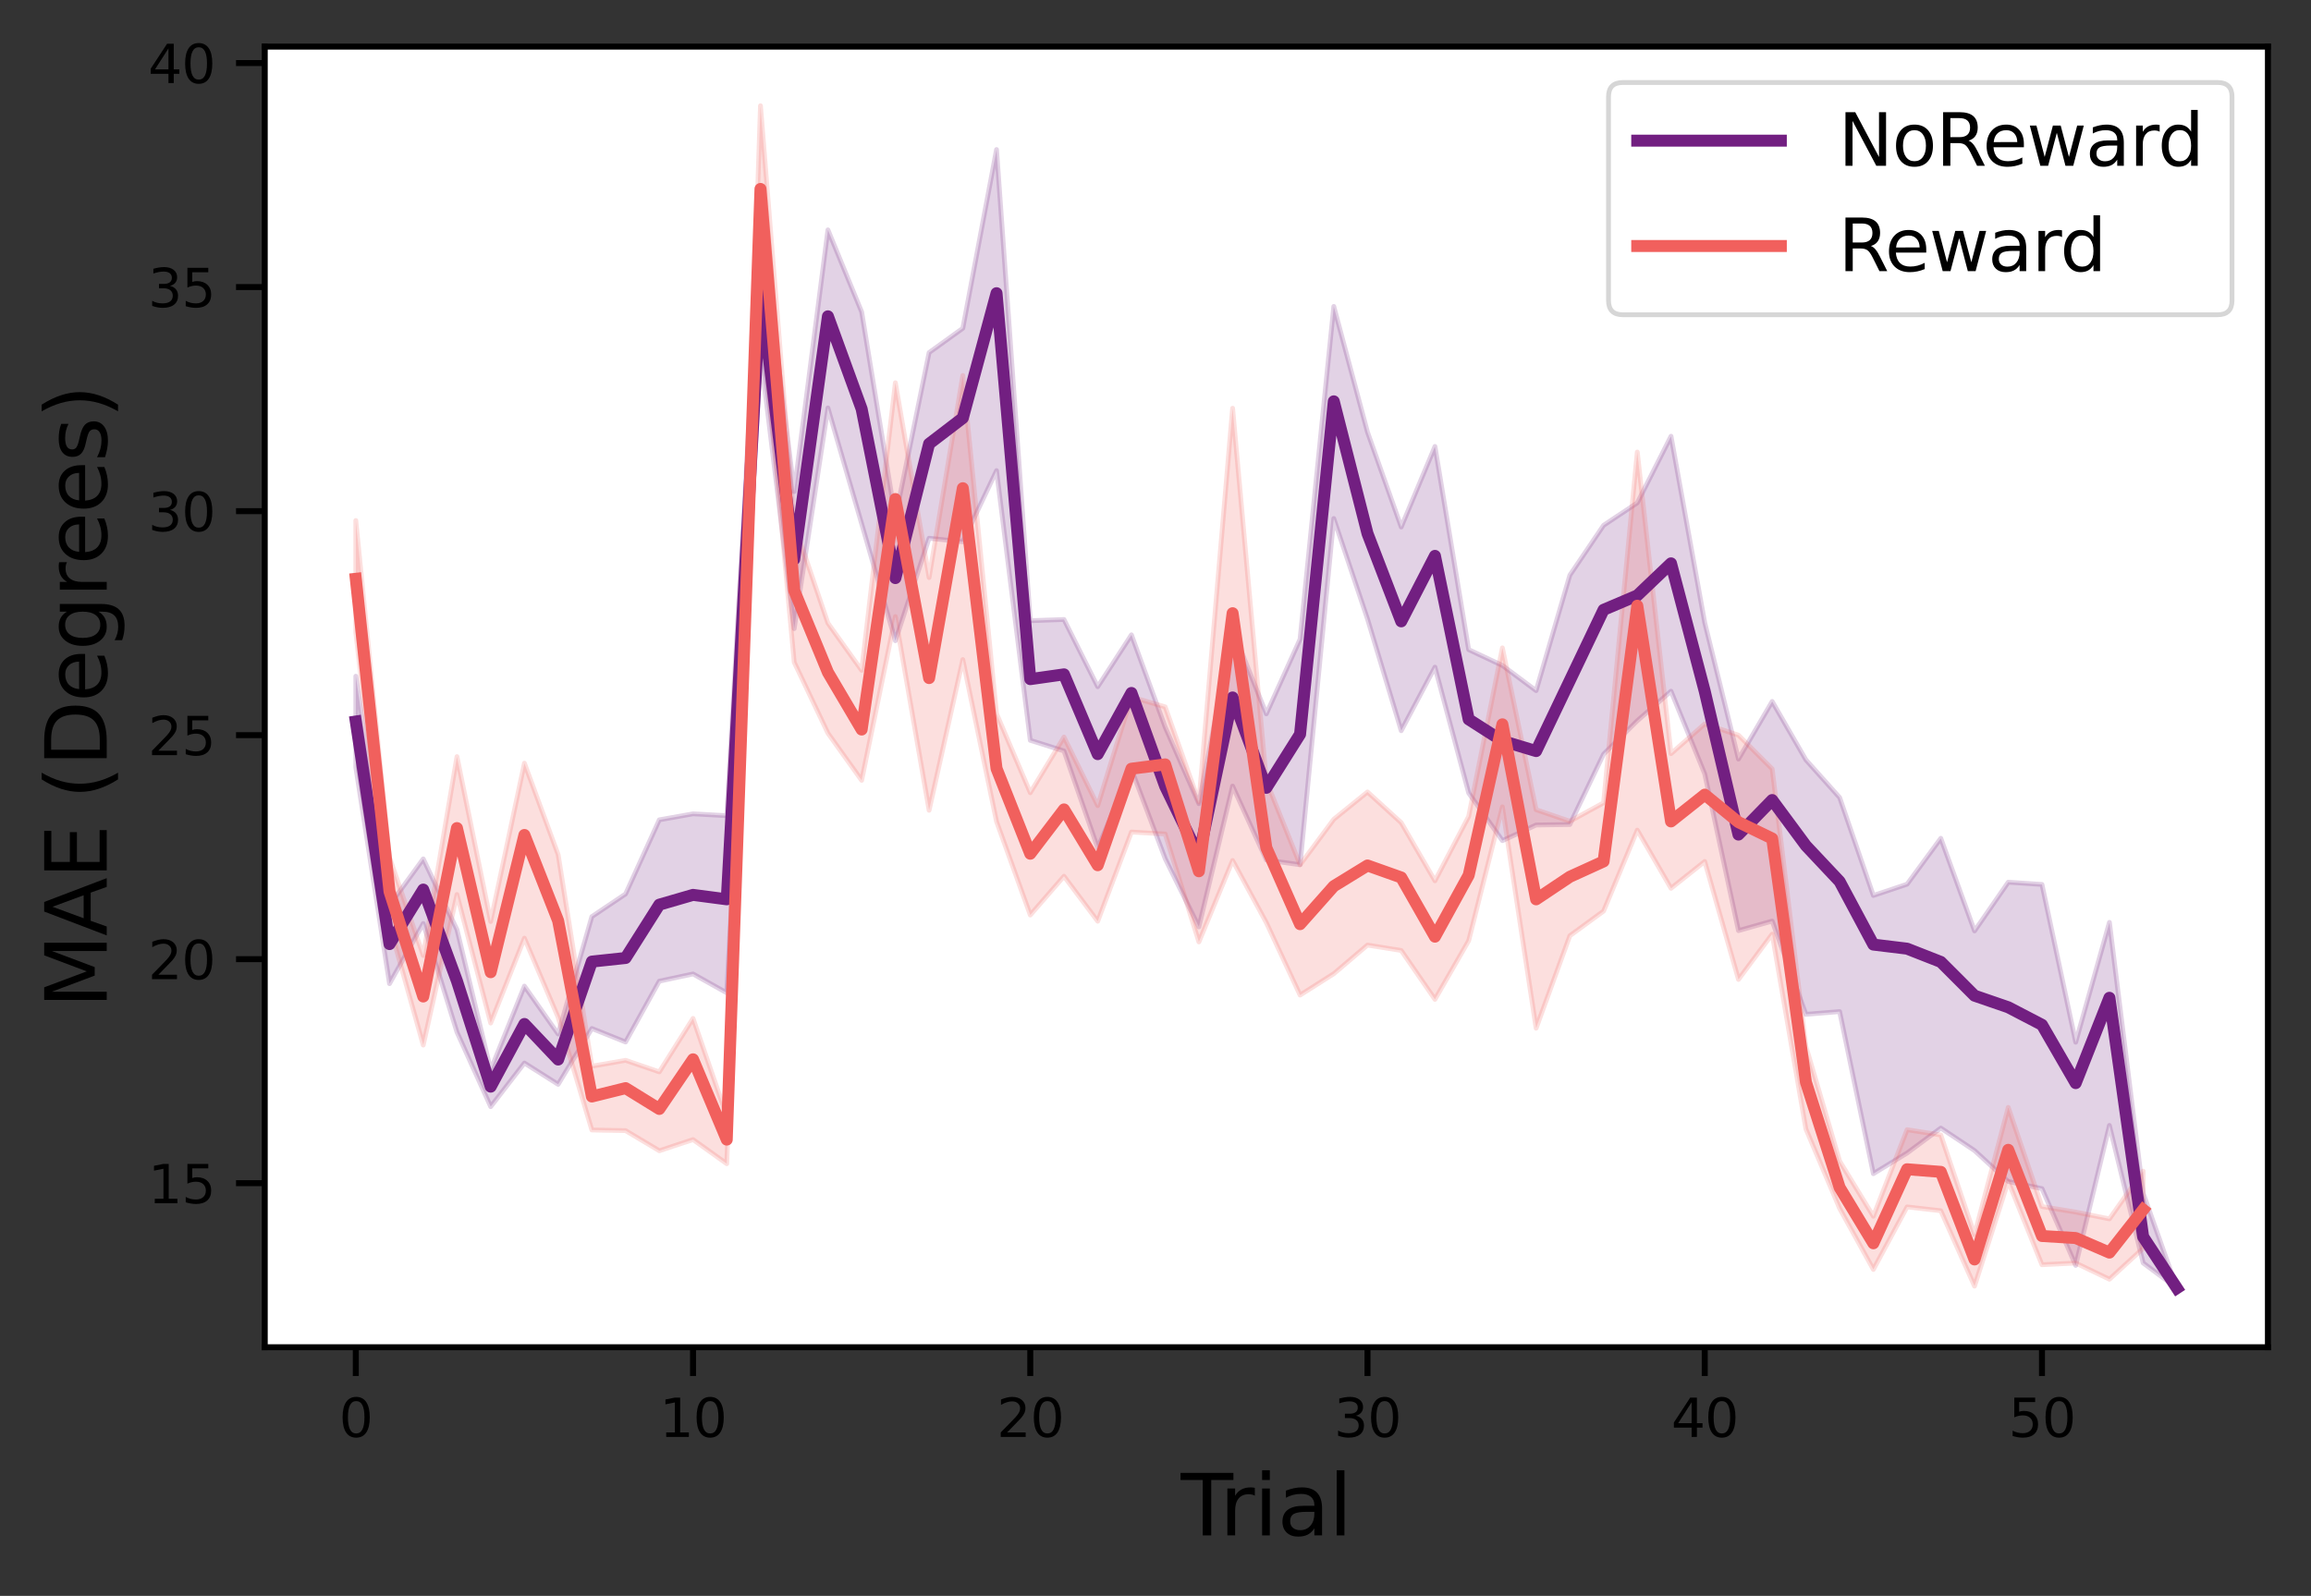 <?xml version="1.0" encoding="utf-8" standalone="no"?>
<!DOCTYPE svg PUBLIC "-//W3C//DTD SVG 1.1//EN"
  "http://www.w3.org/Graphics/SVG/1.1/DTD/svg11.dtd">
<svg height="266.8pt" version="1.1" viewBox="0 0 386.247 266.8" width="386.247pt" xmlns="http://www.w3.org/2000/svg" xmlns:xlink="http://www.w3.org/1999/xlink">
 <rect x="0" y="0" width="386.247" height="266.8" fill="#333333" stroke="none"/>
 <defs>
  <style type="text/css">*{stroke-linecap:butt;stroke-linejoin:round;}</style>
 </defs>
 <g id="figure_1">
  <g id="patch_1">
   <path d="M 0 266.8 
L 386.247 266.8 
L 386.247 0 
L 0 0 
z
" style="fill:none;"/>
  </g>
  <g id="axes_1">
   <g id="patch_2">
    <path d="M 44.247 225.234 
L 379.047 225.234 
L 379.047 7.794 
L 44.247 7.794 
z
" style="fill:#ffffff;"/>
   </g>
   <g id="PolyCollection_1">
    <defs>
     <path d="M 59.466 -153.752 
L 59.466 -138.531 
L 65.102 -102.348 
L 70.738 -112.408 
L 76.375 -94.252 
L 82.011 -81.786 
L 87.647 -89.084 
L 93.284 -85.517 
L 98.92 -94.856 
L 104.556 -92.598 
L 110.193 -102.773 
L 115.829 -103.973 
L 121.466 -100.82 
L 127.102 -207.687 
L 132.738 -161.706 
L 138.375 -198.605 
L 144.011 -179.246 
L 149.647 -159.684 
L 155.284 -176.819 
L 160.92 -176.236 
L 166.556 -188.122 
L 172.193 -143.031 
L 177.829 -141.256 
L 183.466 -125.043 
L 189.102 -138.192 
L 194.738 -123.257 
L 200.375 -111.846 
L 206.011 -135.388 
L 211.647 -123.028 
L 217.284 -122.23 
L 222.92 -180.116 
L 228.556 -163.321 
L 234.193 -144.637 
L 239.829 -155.269 
L 245.466 -134.225 
L 251.102 -126.261 
L 256.738 -128.876 
L 262.375 -128.955 
L 268.011 -140.722 
L 273.647 -146.303 
L 279.284 -151.246 
L 284.92 -137.417 
L 290.556 -111.219 
L 296.193 -112.81 
L 301.829 -97.224 
L 307.466 -97.681 
L 313.102 -70.581 
L 318.738 -74.035 
L 324.375 -78.207 
L 330.011 -74.447 
L 335.647 -69.279 
L 341.284 -68.086 
L 346.92 -55.248 
L 352.556 -78.654 
L 358.193 -55.656 
L 363.829 -51.45 
L 363.829 -51.45 
L 363.829 -51.45 
L 358.193 -67.324 
L 352.556 -112.599 
L 346.92 -92.557 
L 341.284 -118.939 
L 335.647 -119.314 
L 330.011 -111.164 
L 324.375 -126.655 
L 318.738 -118.982 
L 313.102 -117.092 
L 307.466 -133.47 
L 301.829 -139.767 
L 296.193 -149.532 
L 290.556 -139.893 
L 284.92 -162.699 
L 279.284 -193.874 
L 273.647 -182.732 
L 268.011 -178.978 
L 262.375 -170.64 
L 256.738 -151.34 
L 251.102 -155.544 
L 245.466 -158.195 
L 239.829 -192.165 
L 234.193 -178.691 
L 228.556 -194.556 
L 222.92 -215.573 
L 217.284 -159.939 
L 211.647 -147.458 
L 206.011 -161.543 
L 200.375 -132.439 
L 194.738 -145.25 
L 189.102 -160.669 
L 183.466 -151.991 
L 177.829 -163.234 
L 172.193 -163.032 
L 166.556 -241.803 
L 160.92 -211.919 
L 155.284 -207.858 
L 149.647 -180.256 
L 144.011 -214.66 
L 138.375 -228.37 
L 132.738 -184.618 
L 127.102 -230.324 
L 121.466 -130.434 
L 115.829 -130.745 
L 110.193 -129.739 
L 104.556 -117.346 
L 98.92 -113.565 
L 93.284 -93.934 
L 87.647 -101.943 
L 82.011 -87.936 
L 76.375 -111.383 
L 70.738 -123.214 
L 65.102 -115.471 
L 59.466 -153.752 
z
" id="mc8f019c8fc" style="stroke:#721f81;stroke-opacity:0.2;stroke-width:0.8;"/>
    </defs>
    <g clip-path="url(#p1ab4ebc490)">
     <use style="fill:#721f81;fill-opacity:0.2;stroke:#721f81;stroke-opacity:0.2;stroke-width:0.8;" x="0" xlink:href="#mc8f019c8fc" y="266.8"/>
    </g>
   </g>
   <g id="PolyCollection_2">
    <defs>
     <path d="M 59.466 -179.782 
L 59.466 -161.059 
L 65.102 -112.133 
L 70.738 -92.08 
L 76.375 -117.256 
L 82.011 -95.764 
L 87.647 -109.959 
L 93.284 -96.718 
L 98.92 -77.885 
L 104.556 -77.78 
L 110.193 -74.418 
L 115.829 -76.284 
L 121.466 -72.25 
L 127.102 -216.9 
L 132.738 -156.088 
L 138.375 -144.226 
L 144.011 -136.341 
L 149.647 -163.729 
L 155.284 -131.335 
L 160.92 -156.531 
L 166.556 -129.459 
L 172.193 -113.825 
L 177.829 -120.308 
L 183.466 -112.788 
L 189.102 -127.702 
L 194.738 -127.374 
L 200.375 -109.324 
L 206.011 -122.946 
L 211.647 -112.553 
L 217.284 -100.441 
L 222.92 -104.012 
L 228.556 -108.805 
L 234.193 -107.896 
L 239.829 -99.723 
L 245.466 -109.533 
L 251.102 -131.911 
L 256.738 -94.9 
L 262.375 -110.362 
L 268.011 -114.479 
L 273.647 -128.022 
L 279.284 -118.292 
L 284.92 -122.779 
L 290.556 -103.054 
L 296.193 -110.631 
L 301.829 -78.054 
L 307.466 -64.774 
L 313.102 -54.568 
L 318.738 -65.027 
L 324.375 -64.39 
L 330.011 -51.783 
L 335.647 -69.315 
L 341.284 -55.36 
L 346.92 -55.646 
L 352.556 -52.933 
L 358.193 -58.107 
L 358.193 -71.011 
L 358.193 -71.011 
L 352.556 -63.031 
L 346.92 -64.161 
L 341.284 -65.093 
L 335.647 -81.669 
L 330.011 -60.389 
L 324.375 -77.055 
L 318.738 -77.938 
L 313.102 -63.464 
L 307.466 -72.686 
L 301.829 -91.87 
L 296.193 -138.251 
L 290.556 -143.898 
L 284.92 -145.78 
L 279.284 -140.803 
L 273.647 -191.231 
L 268.011 -132.58 
L 262.375 -129.505 
L 256.738 -131.433 
L 251.102 -158.493 
L 245.466 -130.313 
L 239.829 -119.547 
L 234.193 -129.266 
L 228.556 -134.399 
L 222.92 -129.834 
L 217.284 -122.229 
L 211.647 -136.239 
L 206.011 -198.554 
L 200.375 -132.747 
L 194.738 -148.628 
L 189.102 -150.274 
L 183.466 -132.113 
L 177.829 -143.576 
L 172.193 -134.271 
L 166.556 -147.493 
L 160.92 -204.026 
L 155.284 -170.242 
L 149.647 -202.816 
L 144.011 -154.735 
L 138.375 -162.615 
L 132.738 -179.182 
L 127.102 -249.122 
L 121.466 -80.21 
L 115.829 -96.546 
L 110.193 -87.604 
L 104.556 -89.538 
L 98.92 -88.549 
L 93.284 -123.92 
L 87.647 -139.214 
L 82.011 -112.738 
L 76.375 -140.311 
L 70.738 -107.06 
L 65.102 -123.457 
L 59.466 -179.782 
z
" id="m945e40b310" style="stroke:#f1605d;stroke-opacity:0.2;stroke-width:0.8;"/>
    </defs>
    <g clip-path="url(#p1ab4ebc490)">
     <use style="fill:#f1605d;fill-opacity:0.2;stroke:#f1605d;stroke-opacity:0.2;stroke-width:0.8;" x="0" xlink:href="#m945e40b310" y="266.8"/>
    </g>
   </g>
   <g id="matplotlib.axis_1">
    <g id="xtick_1">
     <g id="line2d_1">
      <defs>
       <path d="M 0 0 
L 0 4.8 
" id="m3238a949ac" style="stroke:#000000;"/>
      </defs>
      <g>
       <use style="stroke:#000000;" x="59.466" xlink:href="#m3238a949ac" y="225.234"/>
      </g>
     </g>
     <g id="text_1">
      <!-- 0 -->
      <g transform="translate(56.666 240.221)scale(0.088 -0.088)">
       <defs>
        <path d="M 2034 4250 
Q 1547 4250 1301 3770 
Q 1056 3291 1056 2328 
Q 1056 1369 1301 889 
Q 1547 409 2034 409 
Q 2525 409 2770 889 
Q 3016 1369 3016 2328 
Q 3016 3291 2770 3770 
Q 2525 4250 2034 4250 
z
M 2034 4750 
Q 2819 4750 3233 4129 
Q 3647 3509 3647 2328 
Q 3647 1150 3233 529 
Q 2819 -91 2034 -91 
Q 1250 -91 836 529 
Q 422 1150 422 2328 
Q 422 3509 836 4129 
Q 1250 4750 2034 4750 
z
" id="DejaVuSans-30" transform="scale(0.016)"/>
       </defs>
       <use xlink:href="#DejaVuSans-30"/>
      </g>
     </g>
    </g>
    <g id="xtick_2">
     <g id="line2d_2">
      <g>
       <use style="stroke:#000000;" x="115.829" xlink:href="#m3238a949ac" y="225.234"/>
      </g>
     </g>
     <g id="text_2">
      <!-- 10 -->
      <g transform="translate(110.23 240.221)scale(0.088 -0.088)">
       <defs>
        <path d="M 794 531 
L 1825 531 
L 1825 4091 
L 703 3866 
L 703 4441 
L 1819 4666 
L 2450 4666 
L 2450 531 
L 3481 531 
L 3481 0 
L 794 0 
L 794 531 
z
" id="DejaVuSans-31" transform="scale(0.016)"/>
       </defs>
       <use xlink:href="#DejaVuSans-31"/>
       <use x="63.623" xlink:href="#DejaVuSans-30"/>
      </g>
     </g>
    </g>
    <g id="xtick_3">
     <g id="line2d_3">
      <g>
       <use style="stroke:#000000;" x="172.193" xlink:href="#m3238a949ac" y="225.234"/>
      </g>
     </g>
     <g id="text_3">
      <!-- 20 -->
      <g transform="translate(166.594 240.221)scale(0.088 -0.088)">
       <defs>
        <path d="M 1228 531 
L 3431 531 
L 3431 0 
L 469 0 
L 469 531 
Q 828 903 1448 1529 
Q 2069 2156 2228 2338 
Q 2531 2678 2651 2914 
Q 2772 3150 2772 3378 
Q 2772 3750 2511 3984 
Q 2250 4219 1831 4219 
Q 1534 4219 1204 4116 
Q 875 4013 500 3803 
L 500 4441 
Q 881 4594 1212 4672 
Q 1544 4750 1819 4750 
Q 2544 4750 2975 4387 
Q 3406 4025 3406 3419 
Q 3406 3131 3298 2873 
Q 3191 2616 2906 2266 
Q 2828 2175 2409 1742 
Q 1991 1309 1228 531 
z
" id="DejaVuSans-32" transform="scale(0.016)"/>
       </defs>
       <use xlink:href="#DejaVuSans-32"/>
       <use x="63.623" xlink:href="#DejaVuSans-30"/>
      </g>
     </g>
    </g>
    <g id="xtick_4">
     <g id="line2d_4">
      <g>
       <use style="stroke:#000000;" x="228.556" xlink:href="#m3238a949ac" y="225.234"/>
      </g>
     </g>
     <g id="text_4">
      <!-- 30 -->
      <g transform="translate(222.957 240.221)scale(0.088 -0.088)">
       <defs>
        <path d="M 2597 2516 
Q 3050 2419 3304 2112 
Q 3559 1806 3559 1356 
Q 3559 666 3084 287 
Q 2609 -91 1734 -91 
Q 1441 -91 1130 -33 
Q 819 25 488 141 
L 488 750 
Q 750 597 1062 519 
Q 1375 441 1716 441 
Q 2309 441 2620 675 
Q 2931 909 2931 1356 
Q 2931 1769 2642 2001 
Q 2353 2234 1838 2234 
L 1294 2234 
L 1294 2753 
L 1863 2753 
Q 2328 2753 2575 2939 
Q 2822 3125 2822 3475 
Q 2822 3834 2567 4026 
Q 2313 4219 1838 4219 
Q 1578 4219 1281 4162 
Q 984 4106 628 3988 
L 628 4550 
Q 988 4650 1302 4700 
Q 1616 4750 1894 4750 
Q 2613 4750 3031 4423 
Q 3450 4097 3450 3541 
Q 3450 3153 3228 2886 
Q 3006 2619 2597 2516 
z
" id="DejaVuSans-33" transform="scale(0.016)"/>
       </defs>
       <use xlink:href="#DejaVuSans-33"/>
       <use x="63.623" xlink:href="#DejaVuSans-30"/>
      </g>
     </g>
    </g>
    <g id="xtick_5">
     <g id="line2d_5">
      <g>
       <use style="stroke:#000000;" x="284.92" xlink:href="#m3238a949ac" y="225.234"/>
      </g>
     </g>
     <g id="text_5">
      <!-- 40 -->
      <g transform="translate(279.321 240.221)scale(0.088 -0.088)">
       <defs>
        <path d="M 2419 4116 
L 825 1625 
L 2419 1625 
L 2419 4116 
z
M 2253 4666 
L 3047 4666 
L 3047 1625 
L 3713 1625 
L 3713 1100 
L 3047 1100 
L 3047 0 
L 2419 0 
L 2419 1100 
L 313 1100 
L 313 1709 
L 2253 4666 
z
" id="DejaVuSans-34" transform="scale(0.016)"/>
       </defs>
       <use xlink:href="#DejaVuSans-34"/>
       <use x="63.623" xlink:href="#DejaVuSans-30"/>
      </g>
     </g>
    </g>
    <g id="xtick_6">
     <g id="line2d_6">
      <g>
       <use style="stroke:#000000;" x="341.284" xlink:href="#m3238a949ac" y="225.234"/>
      </g>
     </g>
     <g id="text_6">
      <!-- 50 -->
      <g transform="translate(335.685 240.221)scale(0.088 -0.088)">
       <defs>
        <path d="M 691 4666 
L 3169 4666 
L 3169 4134 
L 1269 4134 
L 1269 2991 
Q 1406 3038 1543 3061 
Q 1681 3084 1819 3084 
Q 2600 3084 3056 2656 
Q 3513 2228 3513 1497 
Q 3513 744 3044 326 
Q 2575 -91 1722 -91 
Q 1428 -91 1123 -41 
Q 819 9 494 109 
L 494 744 
Q 775 591 1075 516 
Q 1375 441 1709 441 
Q 2250 441 2565 725 
Q 2881 1009 2881 1497 
Q 2881 1984 2565 2268 
Q 2250 2553 1709 2553 
Q 1456 2553 1204 2497 
Q 953 2441 691 2322 
L 691 4666 
z
" id="DejaVuSans-35" transform="scale(0.016)"/>
       </defs>
       <use xlink:href="#DejaVuSans-35"/>
       <use x="63.623" xlink:href="#DejaVuSans-30"/>
      </g>
     </g>
    </g>
    <g id="text_7">
     <!-- Trial -->
     <g transform="translate(197.348 256.689)scale(0.14 -0.14)">
      <defs>
       <path d="M -19 4666 
L 3928 4666 
L 3928 4134 
L 2272 4134 
L 2272 0 
L 1638 0 
L 1638 4134 
L -19 4134 
L -19 4666 
z
" id="DejaVuSans-54" transform="scale(0.016)"/>
       <path d="M 2631 2963 
Q 2534 3019 2420 3045 
Q 2306 3072 2169 3072 
Q 1681 3072 1420 2755 
Q 1159 2438 1159 1844 
L 1159 0 
L 581 0 
L 581 3500 
L 1159 3500 
L 1159 2956 
Q 1341 3275 1631 3429 
Q 1922 3584 2338 3584 
Q 2397 3584 2469 3576 
Q 2541 3569 2628 3553 
L 2631 2963 
z
" id="DejaVuSans-72" transform="scale(0.016)"/>
       <path d="M 603 3500 
L 1178 3500 
L 1178 0 
L 603 0 
L 603 3500 
z
M 603 4863 
L 1178 4863 
L 1178 4134 
L 603 4134 
L 603 4863 
z
" id="DejaVuSans-69" transform="scale(0.016)"/>
       <path d="M 2194 1759 
Q 1497 1759 1228 1600 
Q 959 1441 959 1056 
Q 959 750 1161 570 
Q 1363 391 1709 391 
Q 2188 391 2477 730 
Q 2766 1069 2766 1631 
L 2766 1759 
L 2194 1759 
z
M 3341 1997 
L 3341 0 
L 2766 0 
L 2766 531 
Q 2569 213 2275 61 
Q 1981 -91 1556 -91 
Q 1019 -91 701 211 
Q 384 513 384 1019 
Q 384 1609 779 1909 
Q 1175 2209 1959 2209 
L 2766 2209 
L 2766 2266 
Q 2766 2663 2505 2880 
Q 2244 3097 1772 3097 
Q 1472 3097 1187 3025 
Q 903 2953 641 2809 
L 641 3341 
Q 956 3463 1253 3523 
Q 1550 3584 1831 3584 
Q 2591 3584 2966 3190 
Q 3341 2797 3341 1997 
z
" id="DejaVuSans-61" transform="scale(0.016)"/>
       <path d="M 603 4863 
L 1178 4863 
L 1178 0 
L 603 0 
L 603 4863 
z
" id="DejaVuSans-6c" transform="scale(0.016)"/>
      </defs>
      <use xlink:href="#DejaVuSans-54"/>
      <use x="46.334" xlink:href="#DejaVuSans-72"/>
      <use x="87.447" xlink:href="#DejaVuSans-69"/>
      <use x="115.23" xlink:href="#DejaVuSans-61"/>
      <use x="176.51" xlink:href="#DejaVuSans-6c"/>
     </g>
    </g>
   </g>
   <g id="matplotlib.axis_2">
    <g id="ytick_1">
     <g id="line2d_7">
      <defs>
       <path d="M 0 0 
L -4.8 0 
" id="m5231f7b947" style="stroke:#000000;"/>
      </defs>
      <g>
       <use style="stroke:#000000;" x="44.247" xlink:href="#m5231f7b947" y="197.81"/>
      </g>
     </g>
     <g id="text_8">
      <!-- 15 -->
      <g transform="translate(24.749 201.153)scale(0.088 -0.088)">
       <use xlink:href="#DejaVuSans-31"/>
       <use x="63.623" xlink:href="#DejaVuSans-35"/>
      </g>
     </g>
    </g>
    <g id="ytick_2">
     <g id="line2d_8">
      <g>
       <use style="stroke:#000000;" x="44.247" xlink:href="#m5231f7b947" y="160.357"/>
      </g>
     </g>
     <g id="text_9">
      <!-- 20 -->
      <g transform="translate(24.749 163.7)scale(0.088 -0.088)">
       <use xlink:href="#DejaVuSans-32"/>
       <use x="63.623" xlink:href="#DejaVuSans-30"/>
      </g>
     </g>
    </g>
    <g id="ytick_3">
     <g id="line2d_9">
      <g>
       <use style="stroke:#000000;" x="44.247" xlink:href="#m5231f7b947" y="122.903"/>
      </g>
     </g>
     <g id="text_10">
      <!-- 25 -->
      <g transform="translate(24.749 126.247)scale(0.088 -0.088)">
       <use xlink:href="#DejaVuSans-32"/>
       <use x="63.623" xlink:href="#DejaVuSans-35"/>
      </g>
     </g>
    </g>
    <g id="ytick_4">
     <g id="line2d_10">
      <g>
       <use style="stroke:#000000;" x="44.247" xlink:href="#m5231f7b947" y="85.45"/>
      </g>
     </g>
     <g id="text_11">
      <!-- 30 -->
      <g transform="translate(24.749 88.793)scale(0.088 -0.088)">
       <use xlink:href="#DejaVuSans-33"/>
       <use x="63.623" xlink:href="#DejaVuSans-30"/>
      </g>
     </g>
    </g>
    <g id="ytick_5">
     <g id="line2d_11">
      <g>
       <use style="stroke:#000000;" x="44.247" xlink:href="#m5231f7b947" y="47.997"/>
      </g>
     </g>
     <g id="text_12">
      <!-- 35 -->
      <g transform="translate(24.749 51.34)scale(0.088 -0.088)">
       <use xlink:href="#DejaVuSans-33"/>
       <use x="63.623" xlink:href="#DejaVuSans-35"/>
      </g>
     </g>
    </g>
    <g id="ytick_6">
     <g id="line2d_12">
      <g>
       <use style="stroke:#000000;" x="44.247" xlink:href="#m5231f7b947" y="10.543"/>
      </g>
     </g>
     <g id="text_13">
      <!-- 40 -->
      <g transform="translate(24.749 13.887)scale(0.088 -0.088)">
       <use xlink:href="#DejaVuSans-34"/>
       <use x="63.623" xlink:href="#DejaVuSans-30"/>
      </g>
     </g>
    </g>
    <g id="text_14">
     <!-- MAE (Degrees) -->
     <g transform="translate(17.838 168.574)rotate(-90)scale(0.14 -0.14)">
      <defs>
       <path d="M 628 4666 
L 1569 4666 
L 2759 1491 
L 3956 4666 
L 4897 4666 
L 4897 0 
L 4281 0 
L 4281 4097 
L 3078 897 
L 2444 897 
L 1241 4097 
L 1241 0 
L 628 0 
L 628 4666 
z
" id="DejaVuSans-4d" transform="scale(0.016)"/>
       <path d="M 2188 4044 
L 1331 1722 
L 3047 1722 
L 2188 4044 
z
M 1831 4666 
L 2547 4666 
L 4325 0 
L 3669 0 
L 3244 1197 
L 1141 1197 
L 716 0 
L 50 0 
L 1831 4666 
z
" id="DejaVuSans-41" transform="scale(0.016)"/>
       <path d="M 628 4666 
L 3578 4666 
L 3578 4134 
L 1259 4134 
L 1259 2753 
L 3481 2753 
L 3481 2222 
L 1259 2222 
L 1259 531 
L 3634 531 
L 3634 0 
L 628 0 
L 628 4666 
z
" id="DejaVuSans-45" transform="scale(0.016)"/>
       <path id="DejaVuSans-20" transform="scale(0.016)"/>
       <path d="M 1984 4856 
Q 1566 4138 1362 3434 
Q 1159 2731 1159 2009 
Q 1159 1288 1364 580 
Q 1569 -128 1984 -844 
L 1484 -844 
Q 1016 -109 783 600 
Q 550 1309 550 2009 
Q 550 2706 781 3412 
Q 1013 4119 1484 4856 
L 1984 4856 
z
" id="DejaVuSans-28" transform="scale(0.016)"/>
       <path d="M 1259 4147 
L 1259 519 
L 2022 519 
Q 2988 519 3436 956 
Q 3884 1394 3884 2338 
Q 3884 3275 3436 3711 
Q 2988 4147 2022 4147 
L 1259 4147 
z
M 628 4666 
L 1925 4666 
Q 3281 4666 3915 4102 
Q 4550 3538 4550 2338 
Q 4550 1131 3912 565 
Q 3275 0 1925 0 
L 628 0 
L 628 4666 
z
" id="DejaVuSans-44" transform="scale(0.016)"/>
       <path d="M 3597 1894 
L 3597 1613 
L 953 1613 
Q 991 1019 1311 708 
Q 1631 397 2203 397 
Q 2534 397 2845 478 
Q 3156 559 3463 722 
L 3463 178 
Q 3153 47 2828 -22 
Q 2503 -91 2169 -91 
Q 1331 -91 842 396 
Q 353 884 353 1716 
Q 353 2575 817 3079 
Q 1281 3584 2069 3584 
Q 2775 3584 3186 3129 
Q 3597 2675 3597 1894 
z
M 3022 2063 
Q 3016 2534 2758 2815 
Q 2500 3097 2075 3097 
Q 1594 3097 1305 2825 
Q 1016 2553 972 2059 
L 3022 2063 
z
" id="DejaVuSans-65" transform="scale(0.016)"/>
       <path d="M 2906 1791 
Q 2906 2416 2648 2759 
Q 2391 3103 1925 3103 
Q 1463 3103 1205 2759 
Q 947 2416 947 1791 
Q 947 1169 1205 825 
Q 1463 481 1925 481 
Q 2391 481 2648 825 
Q 2906 1169 2906 1791 
z
M 3481 434 
Q 3481 -459 3084 -895 
Q 2688 -1331 1869 -1331 
Q 1566 -1331 1297 -1286 
Q 1028 -1241 775 -1147 
L 775 -588 
Q 1028 -725 1275 -790 
Q 1522 -856 1778 -856 
Q 2344 -856 2625 -561 
Q 2906 -266 2906 331 
L 2906 616 
Q 2728 306 2450 153 
Q 2172 0 1784 0 
Q 1141 0 747 490 
Q 353 981 353 1791 
Q 353 2603 747 3093 
Q 1141 3584 1784 3584 
Q 2172 3584 2450 3431 
Q 2728 3278 2906 2969 
L 2906 3500 
L 3481 3500 
L 3481 434 
z
" id="DejaVuSans-67" transform="scale(0.016)"/>
       <path d="M 2834 3397 
L 2834 2853 
Q 2591 2978 2328 3040 
Q 2066 3103 1784 3103 
Q 1356 3103 1142 2972 
Q 928 2841 928 2578 
Q 928 2378 1081 2264 
Q 1234 2150 1697 2047 
L 1894 2003 
Q 2506 1872 2764 1633 
Q 3022 1394 3022 966 
Q 3022 478 2636 193 
Q 2250 -91 1575 -91 
Q 1294 -91 989 -36 
Q 684 19 347 128 
L 347 722 
Q 666 556 975 473 
Q 1284 391 1588 391 
Q 1994 391 2212 530 
Q 2431 669 2431 922 
Q 2431 1156 2273 1281 
Q 2116 1406 1581 1522 
L 1381 1569 
Q 847 1681 609 1914 
Q 372 2147 372 2553 
Q 372 3047 722 3315 
Q 1072 3584 1716 3584 
Q 2034 3584 2315 3537 
Q 2597 3491 2834 3397 
z
" id="DejaVuSans-73" transform="scale(0.016)"/>
       <path d="M 513 4856 
L 1013 4856 
Q 1481 4119 1714 3412 
Q 1947 2706 1947 2009 
Q 1947 1309 1714 600 
Q 1481 -109 1013 -844 
L 513 -844 
Q 928 -128 1133 580 
Q 1338 1288 1338 2009 
Q 1338 2731 1133 3434 
Q 928 4138 513 4856 
z
" id="DejaVuSans-29" transform="scale(0.016)"/>
      </defs>
      <use xlink:href="#DejaVuSans-4d"/>
      <use x="86.279" xlink:href="#DejaVuSans-41"/>
      <use x="154.688" xlink:href="#DejaVuSans-45"/>
      <use x="217.871" xlink:href="#DejaVuSans-20"/>
      <use x="249.658" xlink:href="#DejaVuSans-28"/>
      <use x="288.672" xlink:href="#DejaVuSans-44"/>
      <use x="365.674" xlink:href="#DejaVuSans-65"/>
      <use x="427.197" xlink:href="#DejaVuSans-67"/>
      <use x="490.674" xlink:href="#DejaVuSans-72"/>
      <use x="529.537" xlink:href="#DejaVuSans-65"/>
      <use x="591.061" xlink:href="#DejaVuSans-65"/>
      <use x="652.584" xlink:href="#DejaVuSans-73"/>
      <use x="704.684" xlink:href="#DejaVuSans-29"/>
     </g>
    </g>
   </g>
   <g id="line2d_13">
    <path clip-path="url(#p1ab4ebc490)" d="M 59.466 120.624 
L 65.102 157.832 
L 70.738 148.72 
L 76.375 164.013 
L 82.011 181.666 
L 87.647 171.189 
L 93.284 177.134 
L 98.92 160.758 
L 104.556 160.156 
L 110.193 151.241 
L 115.829 149.606 
L 121.466 150.347 
L 127.102 48.78 
L 132.738 93.514 
L 138.375 52.882 
L 144.011 68.375 
L 149.647 96.644 
L 155.284 74.194 
L 160.92 69.882 
L 166.556 49.016 
L 172.193 113.539 
L 177.829 112.738 
L 183.466 126.075 
L 189.102 115.849 
L 194.738 131.45 
L 200.375 143.082 
L 206.011 116.6 
L 211.647 131.71 
L 217.284 122.75 
L 222.92 67.095 
L 228.556 89.195 
L 234.193 103.878 
L 239.829 92.931 
L 245.466 120.262 
L 251.102 123.868 
L 256.738 125.564 
L 262.375 113.759 
L 268.011 101.949 
L 273.647 99.551 
L 279.284 94.181 
L 284.92 115.569 
L 290.556 139.524 
L 296.193 133.75 
L 301.829 141.375 
L 307.466 147.371 
L 313.102 157.914 
L 318.738 158.597 
L 324.375 160.811 
L 330.011 166.454 
L 335.647 168.394 
L 341.284 171.326 
L 346.92 181.075 
L 352.556 166.811 
L 358.193 206.766 
L 363.829 215.35 
" style="fill:none;stroke:#721f81;stroke-linecap:square;stroke-width:2;"/>
   </g>
   <g id="line2d_14">
    <path clip-path="url(#p1ab4ebc490)" d="M 59.466 96.766 
L 65.102 149.049 
L 70.738 166.594 
L 76.375 138.439 
L 82.011 162.535 
L 87.647 139.592 
L 93.284 153.93 
L 98.92 183.312 
L 104.556 181.915 
L 110.193 185.394 
L 115.829 177.098 
L 121.466 190.516 
L 127.102 31.586 
L 132.738 98.716 
L 138.375 112.409 
L 144.011 121.965 
L 149.647 83.433 
L 155.284 113.361 
L 160.92 81.619 
L 166.556 128.485 
L 172.193 142.724 
L 177.829 135.32 
L 183.466 144.647 
L 189.102 128.513 
L 194.738 127.791 
L 200.375 145.66 
L 206.011 102.517 
L 211.647 141.725 
L 217.284 154.503 
L 222.92 148.153 
L 228.556 144.692 
L 234.193 146.695 
L 239.829 156.593 
L 245.466 146.325 
L 251.102 121.093 
L 256.738 150.35 
L 262.375 146.581 
L 268.011 144.013 
L 273.647 101.262 
L 279.284 137.325 
L 284.92 132.849 
L 290.556 137.45 
L 296.193 140.18 
L 301.829 180.917 
L 307.466 198.535 
L 313.102 207.852 
L 318.738 195.476 
L 324.375 195.914 
L 330.011 210.557 
L 335.647 192.227 
L 341.284 206.636 
L 346.92 206.973 
L 352.556 209.409 
L 358.193 202.241 
" style="fill:none;stroke:#f1605d;stroke-linecap:square;stroke-width:2;"/>
   </g>
   <g id="line2d_15"/>
   <g id="line2d_16"/>
   <g id="patch_3">
    <path d="M 44.247 225.234 
L 44.247 7.794 
" style="fill:none;stroke:#000000;stroke-linecap:square;stroke-linejoin:miter;"/>
   </g>
   <g id="patch_4">
    <path d="M 379.047 225.234 
L 379.047 7.794 
" style="fill:none;stroke:#000000;stroke-linecap:square;stroke-linejoin:miter;"/>
   </g>
   <g id="patch_5">
    <path d="M 44.247 225.234 
L 379.047 225.234 
" style="fill:none;stroke:#000000;stroke-linecap:square;stroke-linejoin:miter;"/>
   </g>
   <g id="patch_6">
    <path d="M 44.247 7.794 
L 379.047 7.794 
" style="fill:none;stroke:#000000;stroke-linecap:square;stroke-linejoin:miter;"/>
   </g>
   <g id="legend_1">
    <g id="patch_7">
     <path d="M 271.237 52.621 
L 370.647 52.621 
Q 373.047 52.621 373.047 50.221 
L 373.047 16.194 
Q 373.047 13.794 370.647 13.794 
L 271.237 13.794 
Q 268.837 13.794 268.837 16.194 
L 268.837 50.221 
Q 268.837 52.621 271.237 52.621 
z
" style="fill:#ffffff;opacity:0.8;stroke:#cccccc;stroke-linejoin:miter;stroke-width:0.8;"/>
    </g>
    <g id="line2d_17">
     <path d="M 273.637 23.512 
L 297.637 23.512 
" style="fill:none;stroke:#721f81;stroke-linecap:square;stroke-width:2;"/>
    </g>
    <g id="line2d_18"/>
    <g id="text_15">
     <!-- NoReward -->
     <g transform="translate(307.237 27.712)scale(0.12 -0.12)">
      <defs>
       <path d="M 628 4666 
L 1478 4666 
L 3547 763 
L 3547 4666 
L 4159 4666 
L 4159 0 
L 3309 0 
L 1241 3903 
L 1241 0 
L 628 0 
L 628 4666 
z
" id="DejaVuSans-4e" transform="scale(0.016)"/>
       <path d="M 1959 3097 
Q 1497 3097 1228 2736 
Q 959 2375 959 1747 
Q 959 1119 1226 758 
Q 1494 397 1959 397 
Q 2419 397 2687 759 
Q 2956 1122 2956 1747 
Q 2956 2369 2687 2733 
Q 2419 3097 1959 3097 
z
M 1959 3584 
Q 2709 3584 3137 3096 
Q 3566 2609 3566 1747 
Q 3566 888 3137 398 
Q 2709 -91 1959 -91 
Q 1206 -91 779 398 
Q 353 888 353 1747 
Q 353 2609 779 3096 
Q 1206 3584 1959 3584 
z
" id="DejaVuSans-6f" transform="scale(0.016)"/>
       <path d="M 2841 2188 
Q 3044 2119 3236 1894 
Q 3428 1669 3622 1275 
L 4263 0 
L 3584 0 
L 2988 1197 
Q 2756 1666 2539 1819 
Q 2322 1972 1947 1972 
L 1259 1972 
L 1259 0 
L 628 0 
L 628 4666 
L 2053 4666 
Q 2853 4666 3247 4331 
Q 3641 3997 3641 3322 
Q 3641 2881 3436 2590 
Q 3231 2300 2841 2188 
z
M 1259 4147 
L 1259 2491 
L 2053 2491 
Q 2509 2491 2742 2702 
Q 2975 2913 2975 3322 
Q 2975 3731 2742 3939 
Q 2509 4147 2053 4147 
L 1259 4147 
z
" id="DejaVuSans-52" transform="scale(0.016)"/>
       <path d="M 269 3500 
L 844 3500 
L 1563 769 
L 2278 3500 
L 2956 3500 
L 3675 769 
L 4391 3500 
L 4966 3500 
L 4050 0 
L 3372 0 
L 2619 2869 
L 1863 0 
L 1184 0 
L 269 3500 
z
" id="DejaVuSans-77" transform="scale(0.016)"/>
       <path d="M 2906 2969 
L 2906 4863 
L 3481 4863 
L 3481 0 
L 2906 0 
L 2906 525 
Q 2725 213 2448 61 
Q 2172 -91 1784 -91 
Q 1150 -91 751 415 
Q 353 922 353 1747 
Q 353 2572 751 3078 
Q 1150 3584 1784 3584 
Q 2172 3584 2448 3432 
Q 2725 3281 2906 2969 
z
M 947 1747 
Q 947 1113 1208 752 
Q 1469 391 1925 391 
Q 2381 391 2643 752 
Q 2906 1113 2906 1747 
Q 2906 2381 2643 2742 
Q 2381 3103 1925 3103 
Q 1469 3103 1208 2742 
Q 947 2381 947 1747 
z
" id="DejaVuSans-64" transform="scale(0.016)"/>
      </defs>
      <use xlink:href="#DejaVuSans-4e"/>
      <use x="74.805" xlink:href="#DejaVuSans-6f"/>
      <use x="135.986" xlink:href="#DejaVuSans-52"/>
      <use x="200.969" xlink:href="#DejaVuSans-65"/>
      <use x="262.492" xlink:href="#DejaVuSans-77"/>
      <use x="344.279" xlink:href="#DejaVuSans-61"/>
      <use x="405.559" xlink:href="#DejaVuSans-72"/>
      <use x="444.922" xlink:href="#DejaVuSans-64"/>
     </g>
    </g>
    <g id="line2d_19">
     <path d="M 273.637 41.126 
L 297.637 41.126 
" style="fill:none;stroke:#f1605d;stroke-linecap:square;stroke-width:2;"/>
    </g>
    <g id="line2d_20"/>
    <g id="text_16">
     <!-- Reward -->
     <g transform="translate(307.237 45.326)scale(0.12 -0.12)">
      <use xlink:href="#DejaVuSans-52"/>
      <use x="64.982" xlink:href="#DejaVuSans-65"/>
      <use x="126.506" xlink:href="#DejaVuSans-77"/>
      <use x="208.293" xlink:href="#DejaVuSans-61"/>
      <use x="269.572" xlink:href="#DejaVuSans-72"/>
      <use x="308.936" xlink:href="#DejaVuSans-64"/>
     </g>
    </g>
   </g>
  </g>
 </g>
 <defs>
  <clipPath id="p1ab4ebc490">
   <rect height="217.44" width="334.8" x="44.247" y="7.794"/>
  </clipPath>
 </defs>
</svg>
